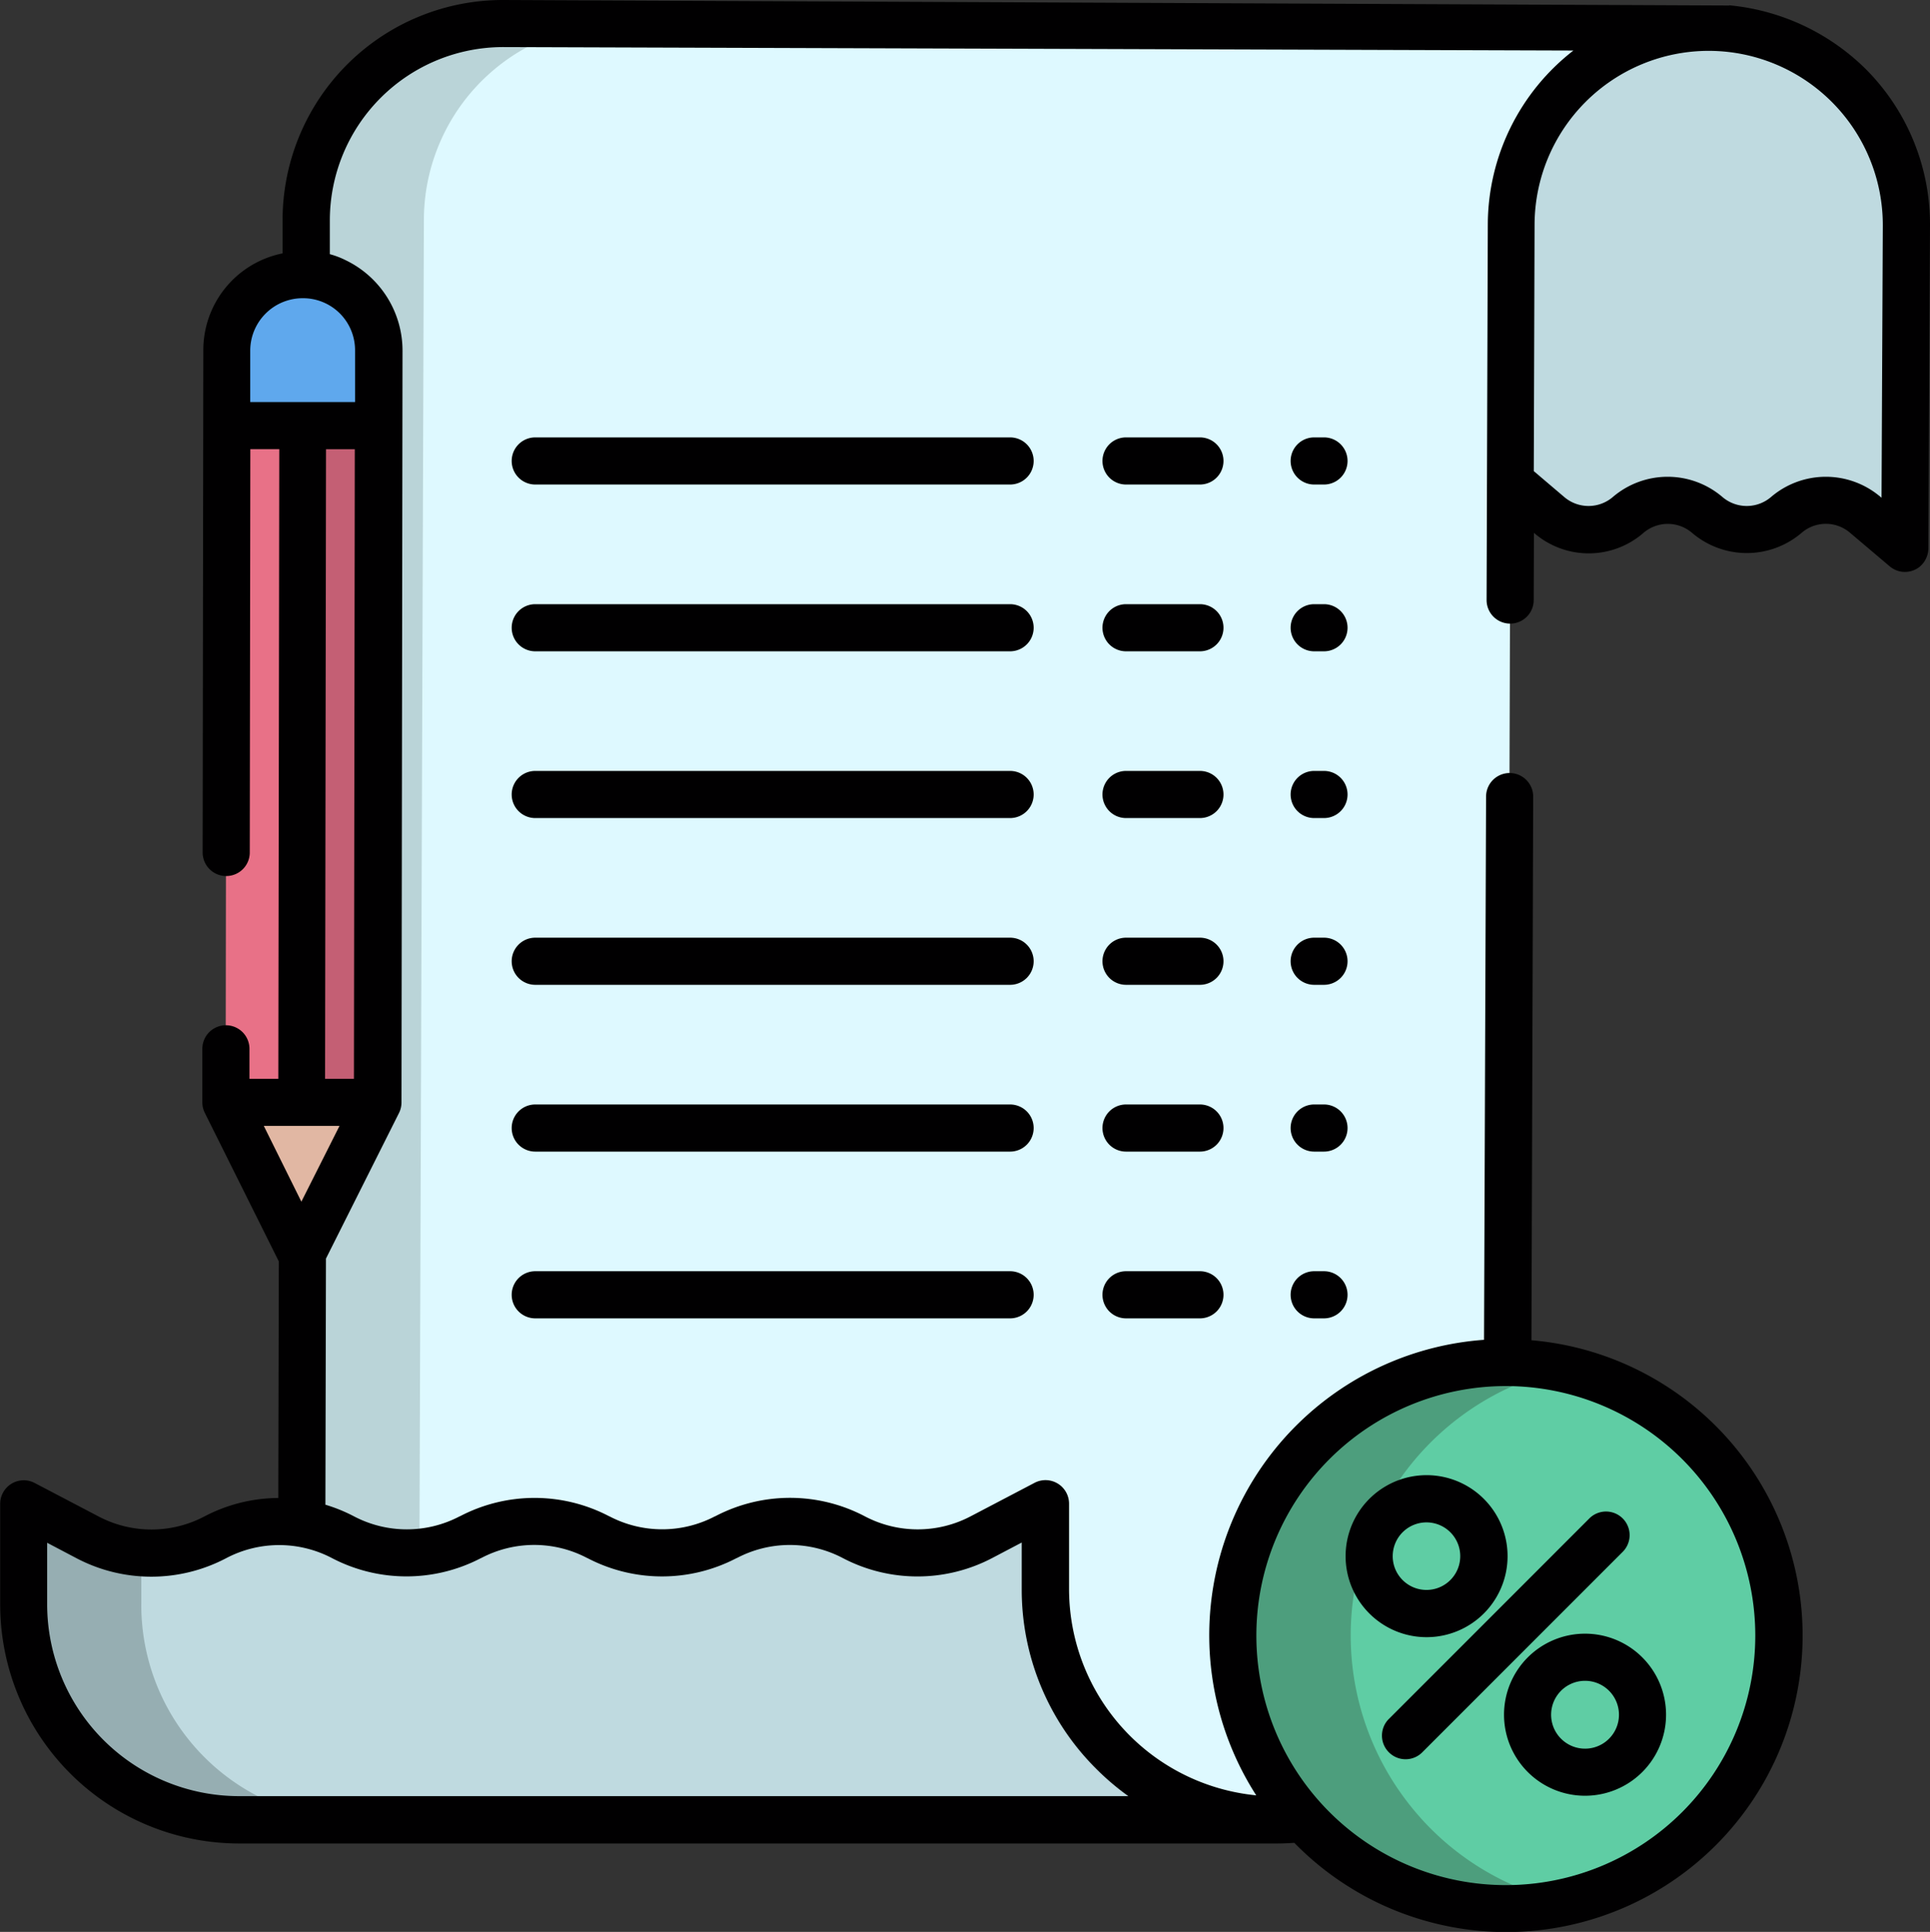 <svg xmlns="http://www.w3.org/2000/svg" width="63.44" height="63.487" viewBox="0 0 63.44 63.487">
  <rect x="0" y="0" width="63.44" height="63.487" fill="#333333" stroke="none"/>
  <g id="documento" transform="translate(-10.194 -10)">
    <path id="Trazado_651817" data-name="Trazado 651817" d="M407.939,23.5v.026l-.054,10.6-1.3-1.1a2.006,2.006,0,0,0-2.6,0,2.007,2.007,0,0,1-2.6,0h0a2.006,2.006,0,0,0-2.6,0h0a2.006,2.006,0,0,1-2.6,0l-1.274-1.081.027-8.472A6.5,6.5,0,0,1,401.441,17h.03A6.5,6.5,0,0,1,407.939,23.5Z" transform="translate(-335.079 -6.097)" fill="#bfdae0"/>
    <path id="Trazado_651818" data-name="Trazado 651818" d="M93.662,16a6.466,6.466,0,0,0-6.494,6.439L87.162,24.2v.048L87.02,65.287a4.512,4.512,0,0,1,1.356.456,4.515,4.515,0,0,0,4.2,0h0a4.513,4.513,0,0,1,4.2,0h0a4.513,4.513,0,0,0,4.2,0h0a4.513,4.513,0,0,1,4.2,0h0a4.51,4.51,0,0,0,4.2,0l2.1-1.1v2.808a7.581,7.581,0,0,0,7.581,7.58,7.755,7.755,0,0,0,.887-.052l6.719-14.46L126.78,22.6a6.5,6.5,0,0,1,6.494-6.469Z" transform="translate(-66.912 -5.225)" fill="#def9ff"/>
    <path id="Trazado_651819" data-name="Trazado 651819" d="M93.662,16a6.466,6.466,0,0,0-6.494,6.439L87.02,65.546l3.871,1.29.148-44.4a6.466,6.466,0,0,1,6.1-6.428Z" transform="translate(-66.912 -5.225)" fill="#bad4d8"/>
    <path id="Trazado_651820" data-name="Trazado 651820" d="M72.919,82.418v0l0,2.467-2.494,0-2.5,0h0l0-2.467a2.5,2.5,0,0,1,2.5-2.494l.1,0a2.5,2.5,0,0,1,2.394,2.5Z" transform="translate(-50.277 -60.897)" fill="#5fa8ed"/>
    <path id="Trazado_651821" data-name="Trazado 651821" d="M89.568,118.394l-.03,22.241-2.5,0,.034-22.241Z" transform="translate(-66.929 -94.403)" fill="#c45f74"/>
    <path id="Trazado_651822" data-name="Trazado 651822" d="M67.69,290.72l2.491,5,0-.006,2.5-4.985Z" transform="translate(-50.076 -244.494)" fill="#e1b7a3"/>
    <path id="Trazado_651823" data-name="Trazado 651823" d="M70.221,118.373l-.034,22.241-2.5,0,.03-22.241h0Z" transform="translate(-50.076 -94.385)" fill="#e87187"/>
    <path id="Trazado_651824" data-name="Trazado 651824" d="M326.546,371.946a8.97,8.97,0,0,1,6.663-14.976h.057a8.971,8.971,0,1,1-6.719,14.976Z" transform="translate(-273.519 -302.195)" fill="#5fcda4"/>
    <path id="Trazado_651825" data-name="Trazado 651825" d="M25.33,393.568a4.513,4.513,0,0,1,1.356.456,4.515,4.515,0,0,0,4.2,0h0a4.513,4.513,0,0,1,4.2,0h0a4.513,4.513,0,0,0,4.2,0h0a4.513,4.513,0,0,1,4.2,0h0a4.511,4.511,0,0,0,4.2,0l2.1-1.1v2.808a7.581,7.581,0,0,0,7.581,7.58h-34.1a7.076,7.076,0,0,1-7.076-7.075V392.92l2.1,1.1a4.513,4.513,0,0,0,4.2,0,4.511,4.511,0,0,1,2.843-.456Z" transform="translate(-5.222 -333.506)" fill="#bfdae0"/>
    <path id="Trazado_651826" data-name="Trazado 651826" d="M20.061,396.233v-1.7a4.508,4.508,0,0,1-1.772-.5l-2.1-1.1v3.313a7.076,7.076,0,0,0,7.075,7.076h3.872a7.076,7.076,0,0,1-7.076-7.075Z" transform="translate(-5.222 -333.506)" fill="#96aeb2"/>
    <path id="Trazado_651827" data-name="Trazado 651827" d="M330.414,371.946a8.97,8.97,0,0,1,4.729-14.764,8.99,8.99,0,0,0-1.881-.211h-.057a8.971,8.971,0,1,0,1.931,17.731,8.954,8.954,0,0,1-4.723-2.755Z" transform="translate(-273.515 -302.195)" fill="#4d9e7d"/>
    <g id="Grupo_974470" data-name="Grupo 974470" transform="translate(10.194 10)">
      <path id="Trazado_651828" data-name="Trazado 651828" d="M340.019,291.263H339.7a.774.774,0,1,0,0,1.549h.322a.774.774,0,1,0,0-1.549Z" transform="translate(-296.502 -254.967)" fill="#010001"/>
      <path id="Trazado_651829" data-name="Trazado 651829" d="M294.2,291.263h-2.429a.774.774,0,1,0,0,1.549H294.2a.774.774,0,0,0,0-1.549Z" transform="translate(-254.758 -254.967)" fill="#010001"/>
      <path id="Trazado_651830" data-name="Trazado 651830" d="M156.916,291.263H141.308a.774.774,0,0,0,0,1.549h15.608a.774.774,0,1,0,0-1.549Z" transform="translate(-123.714 -254.967)" fill="#010001"/>
      <path id="Trazado_651831" data-name="Trazado 651831" d="M340.019,333.731H339.7a.774.774,0,1,0,0,1.549h.322a.774.774,0,1,0,0-1.549Z" transform="translate(-296.502 -291.955)" fill="#010001"/>
      <path id="Trazado_651832" data-name="Trazado 651832" d="M294.2,333.731h-2.429a.774.774,0,1,0,0,1.549H294.2a.774.774,0,0,0,0-1.549Z" transform="translate(-254.758 -291.955)" fill="#010001"/>
      <path id="Trazado_651833" data-name="Trazado 651833" d="M156.916,333.731H141.308a.774.774,0,0,0,0,1.549h15.608a.774.774,0,1,0,0-1.549Z" transform="translate(-123.714 -291.955)" fill="#010001"/>
      <path id="Trazado_651834" data-name="Trazado 651834" d="M340.019,206.326H339.7a.774.774,0,1,0,0,1.549h.322a.774.774,0,1,0,0-1.549Z" transform="translate(-296.502 -180.991)" fill="#010001"/>
      <path id="Trazado_651835" data-name="Trazado 651835" d="M294.2,206.326h-2.429a.774.774,0,1,0,0,1.549H294.2a.774.774,0,0,0,0-1.549Z" transform="translate(-254.758 -180.991)" fill="#010001"/>
      <path id="Trazado_651836" data-name="Trazado 651836" d="M156.916,206.326H141.308a.774.774,0,0,0,0,1.549h15.608a.774.774,0,1,0,0-1.549Z" transform="translate(-123.714 -180.991)" fill="#010001"/>
      <path id="Trazado_651837" data-name="Trazado 651837" d="M340.019,248.794H339.7a.774.774,0,1,0,0,1.549h.322a.774.774,0,1,0,0-1.549Z" transform="translate(-296.502 -217.979)" fill="#010001"/>
      <path id="Trazado_651838" data-name="Trazado 651838" d="M294.2,248.794h-2.429a.774.774,0,1,0,0,1.549H294.2a.774.774,0,0,0,0-1.549Z" transform="translate(-254.758 -217.979)" fill="#010001"/>
      <path id="Trazado_651839" data-name="Trazado 651839" d="M156.916,248.794H141.308a.774.774,0,0,0,0,1.549h15.608a.774.774,0,1,0,0-1.549Z" transform="translate(-123.714 -217.979)" fill="#010001"/>
      <path id="Trazado_651840" data-name="Trazado 651840" d="M340.019,121.389H339.7a.774.774,0,1,0,0,1.549h.322a.774.774,0,0,0,0-1.549Z" transform="translate(-296.502 -107.015)" fill="#010001"/>
      <path id="Trazado_651841" data-name="Trazado 651841" d="M294.2,121.389h-2.429a.774.774,0,1,0,0,1.549H294.2a.774.774,0,0,0,0-1.549Z" transform="translate(-254.758 -107.015)" fill="#010001"/>
      <path id="Trazado_651842" data-name="Trazado 651842" d="M156.916,121.389H141.308a.774.774,0,0,0,0,1.549h15.608a.774.774,0,1,0,0-1.549Z" transform="translate(-123.714 -107.015)" fill="#010001"/>
      <path id="Trazado_651843" data-name="Trazado 651843" d="M340.019,163.857H339.7a.774.774,0,1,0,0,1.549h.322a.774.774,0,1,0,0-1.549Z" transform="translate(-296.502 -144.002)" fill="#010001"/>
      <path id="Trazado_651844" data-name="Trazado 651844" d="M294.2,163.857h-2.429a.774.774,0,1,0,0,1.549H294.2a.774.774,0,0,0,0-1.549Z" transform="translate(-254.758 -144.002)" fill="#010001"/>
      <path id="Trazado_651845" data-name="Trazado 651845" d="M156.916,163.857H141.308a.774.774,0,0,0,0,1.549h15.608a.774.774,0,1,0,0-1.549Z" transform="translate(-123.714 -144.002)" fill="#010001"/>
      <path id="Trazado_651846" data-name="Trazado 651846" d="M362.456,402.867a.774.774,0,0,0,1.095,0l6.588-6.588a.774.774,0,1,0-1.095-1.1l-6.588,6.588a.774.774,0,0,0,0,1.1Z" transform="translate(-316.801 -345.28)" fill="#010001"/>
      <path id="Trazado_651847" data-name="Trazado 651847" d="M355.6,391a2.662,2.662,0,1,0-1.883-.779A2.662,2.662,0,0,0,355.6,391Zm-.787-3.45a1.11,1.11,0,1,1-.328.788,1.114,1.114,0,0,1,.328-.788Z" transform="translate(-308.706 -337.198)" fill="#010001"/>
      <path id="Trazado_651848" data-name="Trazado 651848" d="M394.079,426.818a2.663,2.663,0,1,0,3.766,0A2.663,2.663,0,0,0,394.079,426.818Zm2.671,1.095a1.115,1.115,0,1,1-.788-.326,1.115,1.115,0,0,1,.788.326Z" transform="translate(-343.861 -372.351)" fill="#010001"/>
      <path id="Trazado_651849" data-name="Trazado 651849" d="M67.034,10.181,26.754,10h-.032a7.241,7.241,0,0,0-7.24,7.21l0,1.117a3.241,3.241,0,0,0-2.605,3.188l-.022,16.5a.774.774,0,1,0,1.549,0l.018-13.254h.952l-.031,20.692h-.949v-.986a.774.774,0,1,0-1.549,0l0,1.76a.776.776,0,0,0,.082.346h0l2.432,4.881-.017,7.774a5.286,5.286,0,0,0-2.43.607,3.738,3.738,0,0,1-3.478,0l-2.1-1.1a.774.774,0,0,0-1.134.685v3.312a7.859,7.859,0,0,0,7.85,7.85h34.1c.2,0,.393-.008.589-.021a9.742,9.742,0,1,0,7.794-16.517l.058-17.863a.774.774,0,1,0-1.549-.005L58.975,54.03A9.734,9.734,0,0,0,51.487,69a6.815,6.815,0,0,1-6.153-6.774V59.415a.774.774,0,0,0-1.134-.685l-2.1,1.1a3.739,3.739,0,0,1-3.479,0,5.287,5.287,0,0,0-4.918,0l-.007,0a3.739,3.739,0,0,1-3.471,0l-.005,0a5.287,5.287,0,0,0-4.909,0l-.006,0a3.739,3.739,0,0,1-3.478,0l0,0a5.273,5.273,0,0,0-.937-.381l.018-8.088,2.4-4.783a.77.77,0,0,0,.083-.346l.034-24.708a3.3,3.3,0,0,0-1.865-2.971,2.75,2.75,0,0,0-.524-.2l0-1.138a5.7,5.7,0,0,1,5.693-5.668h.025l35.158.114a7.261,7.261,0,0,0-2.813,5.707l-.04,12.349a.774.774,0,0,0,1.549.005l.007-2.212,0,0a2.741,2.741,0,0,0,3.576.023,1.229,1.229,0,0,1,1.622-.022,2.772,2.772,0,0,0,3.614-.012,1.221,1.221,0,0,1,1.582.012l1.3,1.1a.775.775,0,0,0,.972.025.8.8,0,0,0,.3-.64l.053-10.572a7.222,7.222,0,0,0-2.074-5.116,7.356,7.356,0,0,0-4.526-2.134ZM59.691,55.55a8.2,8.2,0,1,1-8.2,8.2,8.2,8.2,0,0,1,8.2-8.2ZM21.1,61.2l0,0a5.286,5.286,0,0,0,4.91,0l.005,0a3.739,3.739,0,0,1,3.478,0l.005,0a5.286,5.286,0,0,0,4.914,0l.007,0a3.74,3.74,0,0,1,3.474,0,5.288,5.288,0,0,0,4.918,0l.967-.508v1.526a8.3,8.3,0,0,0,2.447,5.908,8.449,8.449,0,0,0,1.058.9H18.044a6.309,6.309,0,0,1-6.3-6.3V60.7l.964.507a5.286,5.286,0,0,0,4.919,0A3.739,3.739,0,0,1,21.1,61.2Zm-1-11.71L18.865,47l2.489,0Zm1.728-4.036h-.949l.031-20.692h.946ZM21.365,20.3a1.712,1.712,0,0,1,.5,1.219l0,1.693-3.446,0,0-1.693A1.725,1.725,0,0,1,20.144,19.8h0A1.712,1.712,0,0,1,21.365,20.3Zm50.676,6.058-.031-.026a2.772,2.772,0,0,0-3.6,0,1.229,1.229,0,0,1-1.6,0,2.772,2.772,0,0,0-3.6,0,1.229,1.229,0,0,1-1.6,0l-1-.85.026-8.111a5.728,5.728,0,0,1,5.722-5.7h.025a5.728,5.728,0,0,1,5.7,5.746Z" transform="translate(-10.194 -10)" fill="#010001"/>
    </g>
  </g>
</svg>
